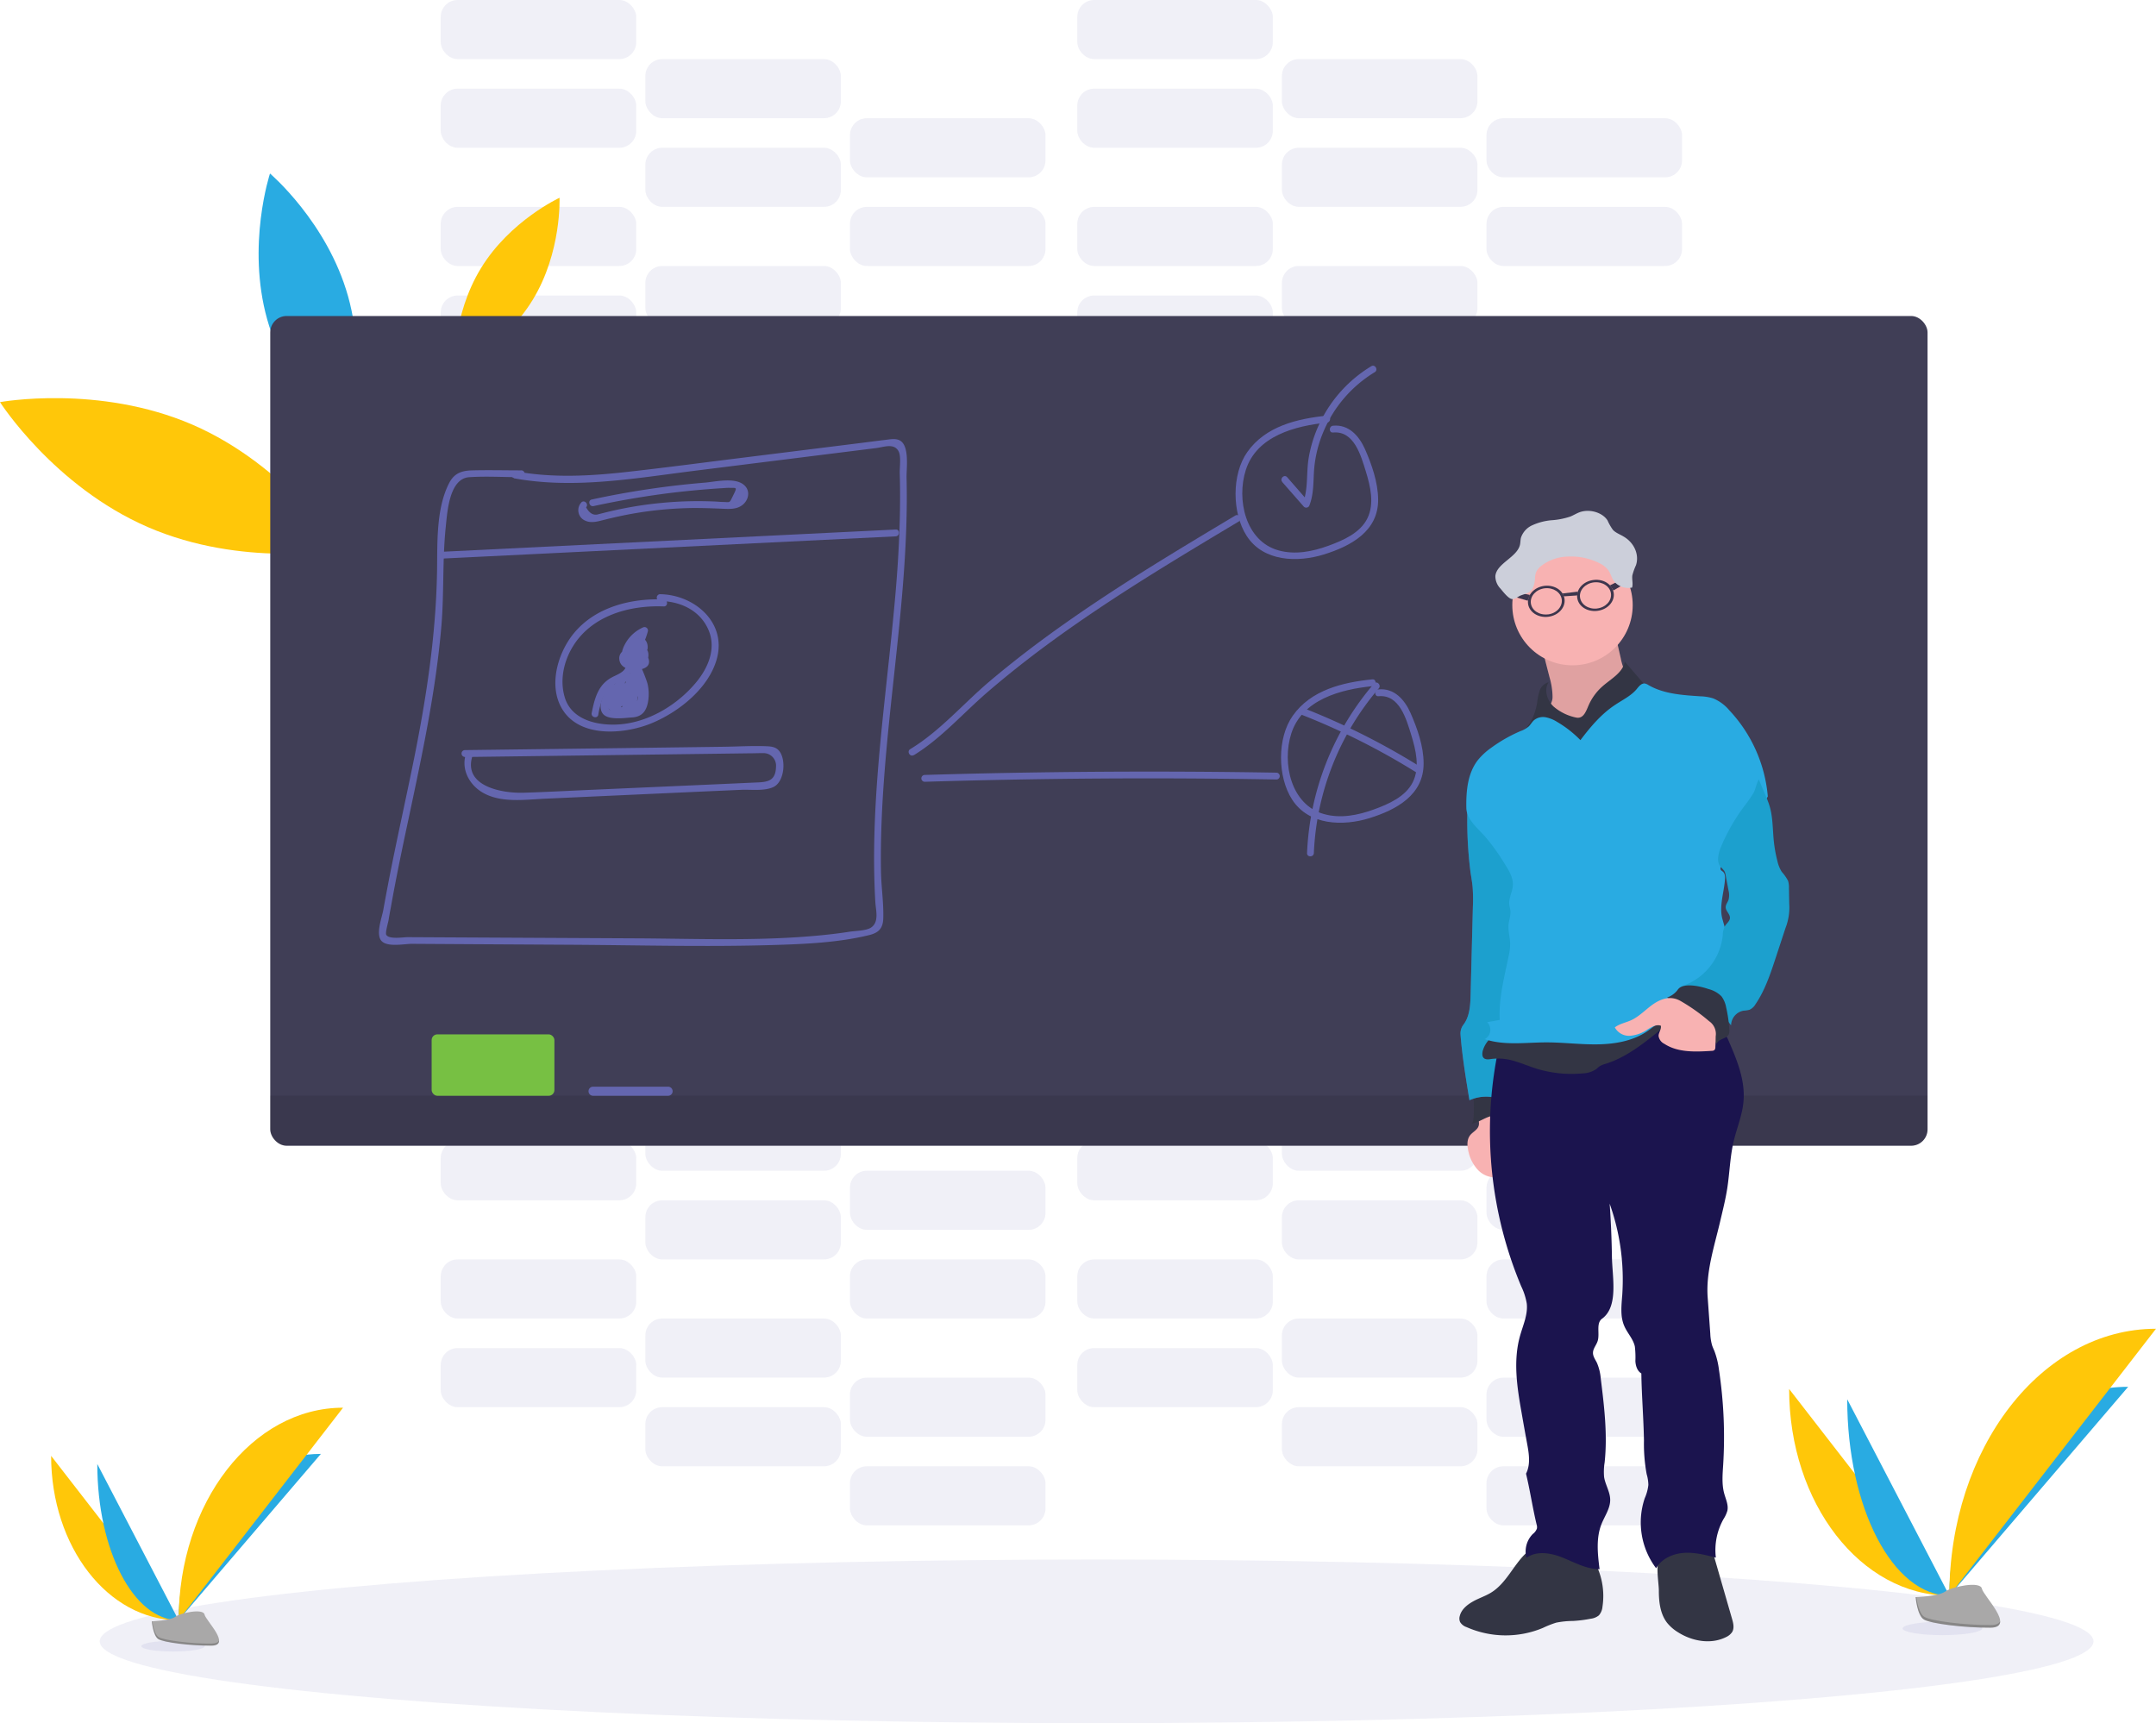 <svg xmlns="http://www.w3.org/2000/svg" viewBox="0 0 724.14 578.79"><defs><style>.cls-1,.cls-7{fill:#6466af;}.cls-1,.cls-5{opacity:0.1;}.cls-1,.cls-16,.cls-5{isolation:isolate;}.cls-2{fill:#ffc709;}.cls-3{fill:#29abe2;}.cls-4{fill:#403e56;}.cls-16,.cls-5{fill:#010101;}.cls-6{fill:#77c043;}.cls-8{fill:#333544;}.cls-9{fill:#f8b2b2;}.cls-10{fill:#5c5684;}.cls-11{fill:#1ca0ce;}.cls-12{fill:#1b144e;}.cls-13{fill:#3d364d;}.cls-14{fill:#cccfda;}.cls-15{fill:#a9a8a8;}.cls-16{opacity:0.2;}</style></defs><title>telimciler</title><g id="Layer_2" data-name="Layer 2"><g id="Layer_2-2" data-name="Layer 2"><rect class="cls-1" x="148.03" y="99.26" width="65.67" height="19.85" rx="5.67"/><rect class="cls-1" x="216.76" y="119.12" width="65.67" height="19.85" rx="5.67"/><rect class="cls-1" x="285.48" y="138.97" width="65.67" height="19.85" rx="5.67"/><rect class="cls-1" x="148.03" y="69.49" width="65.67" height="19.85" rx="5.67"/><rect class="cls-1" x="216.76" y="89.34" width="65.67" height="19.85" rx="5.67"/><rect class="cls-1" x="285.48" y="109.19" width="65.67" height="19.85" rx="5.67"/><rect class="cls-1" x="361.83" y="99.26" width="65.67" height="19.85" rx="5.67"/><rect class="cls-1" x="430.56" y="119.12" width="65.67" height="19.85" rx="5.67"/><rect class="cls-1" x="499.28" y="138.97" width="65.67" height="19.85" rx="5.67"/><rect class="cls-1" x="361.83" y="69.49" width="65.67" height="19.85" rx="5.67"/><rect class="cls-1" x="430.56" y="89.34" width="65.67" height="19.85" rx="5.67"/><rect class="cls-1" x="499.28" y="109.19" width="65.67" height="19.85" rx="5.67"/><rect class="cls-1" x="148.03" y="29.78" width="65.67" height="19.85" rx="5.67"/><rect class="cls-1" x="216.76" y="49.63" width="65.67" height="19.85" rx="5.67"/><rect class="cls-1" x="285.48" y="69.49" width="65.67" height="19.85" rx="5.67"/><rect class="cls-1" x="148.03" width="65.67" height="19.85" rx="5.67"/><rect class="cls-1" x="216.76" y="19.85" width="65.67" height="19.85" rx="5.67"/><rect class="cls-1" x="285.48" y="39.71" width="65.67" height="19.85" rx="5.67"/><rect class="cls-1" x="361.83" y="29.78" width="65.67" height="19.85" rx="5.67"/><rect class="cls-1" x="430.56" y="49.63" width="65.67" height="19.85" rx="5.67"/><rect class="cls-1" x="499.28" y="69.49" width="65.67" height="19.85" rx="5.67"/><rect class="cls-1" x="361.83" width="65.67" height="19.85" rx="5.67"/><rect class="cls-1" x="430.56" y="19.85" width="65.67" height="19.85" rx="5.67"/><rect class="cls-1" x="499.28" y="39.71" width="65.67" height="19.85" rx="5.67"/><rect class="cls-1" x="148.03" y="452.8" width="65.67" height="19.85" rx="5.67"/><rect class="cls-1" x="216.76" y="472.65" width="65.67" height="19.85" rx="5.67"/><rect class="cls-1" x="285.48" y="492.5" width="65.67" height="19.85" rx="5.67"/><rect class="cls-1" x="148.03" y="423.02" width="65.67" height="19.85" rx="5.67"/><rect class="cls-1" x="216.76" y="442.87" width="65.67" height="19.85" rx="5.67"/><rect class="cls-1" x="285.48" y="462.73" width="65.67" height="19.85" rx="5.67"/><rect class="cls-1" x="361.83" y="452.8" width="65.67" height="19.85" rx="5.67"/><rect class="cls-1" x="430.56" y="472.65" width="65.67" height="19.85" rx="5.67"/><rect class="cls-1" x="499.28" y="492.5" width="65.67" height="19.85" rx="5.67"/><rect class="cls-1" x="361.83" y="423.02" width="65.67" height="19.85" rx="5.67"/><rect class="cls-1" x="430.56" y="442.87" width="65.67" height="19.85" rx="5.67"/><rect class="cls-1" x="499.28" y="462.73" width="65.67" height="19.85" rx="5.67"/><rect class="cls-1" x="148.03" y="383.31" width="65.67" height="19.85" rx="5.67"/><rect class="cls-1" x="216.76" y="403.17" width="65.67" height="19.85" rx="5.67"/><rect class="cls-1" x="285.48" y="423.02" width="65.67" height="19.85" rx="5.67"/><rect class="cls-1" x="148.03" y="353.53" width="65.67" height="19.85" rx="5.67"/><rect class="cls-1" x="216.76" y="373.39" width="65.67" height="19.85" rx="5.67"/><rect class="cls-1" x="285.48" y="393.24" width="65.67" height="19.85" rx="5.67"/><rect class="cls-1" x="361.83" y="383.31" width="65.67" height="19.85" rx="5.67"/><rect class="cls-1" x="430.56" y="403.17" width="65.67" height="19.85" rx="5.67"/><rect class="cls-1" x="499.28" y="423.02" width="65.67" height="19.85" rx="5.67"/><rect class="cls-1" x="361.83" y="353.53" width="65.67" height="19.85" rx="5.67"/><rect class="cls-1" x="430.56" y="373.39" width="65.67" height="19.85" rx="5.67"/><rect class="cls-1" x="499.28" y="393.24" width="65.67" height="19.85" rx="5.67"/><ellipse class="cls-1" cx="368.32" cy="551.3" rx="334.83" ry="27.49"/><path class="cls-2" d="M64.64,142.64c31.57,13.68,49.71,42,49.71,42s-33,6.11-64.63-7.57S0,135.07,0,135.07,33.06,129,64.64,142.64Z"/><path class="cls-2" d="M161.53,90.1c9.77-16,26.4-23.67,26.4-23.67s.76,18.28-9,34.27-26.41,23.62-26.41,23.62S151.76,106.05,161.53,90.1Z"/><path class="cls-3" d="M89.74,107.26c7,24.94,26.25,41.35,26.25,41.35s7.93-24,.94-49S90.68,58.28,90.68,58.28,82.75,82.31,89.74,107.26Z"/><rect class="cls-4" x="90.77" y="106.14" width="556.64" height="278.7" rx="5.51"/><path class="cls-5" d="M90.77,368H647.41v11.3a5.5,5.5,0,0,1-5.5,5.5H96.27a5.5,5.5,0,0,1-5.5-5.5V368Z"/><rect class="cls-6" x="144.98" y="347.43" width="41.23" height="20.62" rx="1.91"/><path class="cls-7" d="M199.19,365h25.2a1.53,1.53,0,0,1,1.53,1.53h0a1.53,1.53,0,0,1-1.53,1.52h-25.2a1.52,1.52,0,0,1-1.52-1.52h0A1.52,1.52,0,0,1,199.19,365Z"/><path class="cls-7" d="M172.58,160.64c20.15,3.72,40.71,0,60.78-2.52l61-7.63c2.47-.32,6.06-1.79,7.51,1.22.82,1.69.27,5.35.33,7.29.16,5.34.14,10.69,0,16-.28,10.22-1,20.41-2,30.58-1.86,19.91-4.48,39.71-5.8,59.69-.67,10.17-1,20.38-.71,30.55.07,2.42.17,4.85.32,7.27.16,2.71,1.37,6.74-1.58,8.55-1.69,1-5,1-6.95,1.29-3.05.48-6.1.86-9.22,1.17-20.53,2.06-41.33,1.2-61.94,1.08l-62.23-.32-15.18-.08c-1.38,0-6.33.82-7.18-.81-.36-.7.6-3.95.76-4.82.24-1.44.49-2.87.77-4.3,1.77-10,3.86-20,6-30,4.53-21.38,9.16-42.87,11-64.71.92-11,.31-22,1.44-33,.53-5.07,1.15-16.41,7.91-16.86,5.73-.38,11.62,0,17.36,0a1.15,1.15,0,1,0,0-2.29c-5.42,0-10.85-.14-16.27,0-3.6.07-6.11.93-7.83,4.24-4.39,8.51-3.94,19.86-4.07,29.14-.33,22.23-3.74,44-8.19,65.72-2.24,10.94-4.65,21.85-6.87,32.8-1.05,5.23-2.05,10.47-3,15.73-.43,2.51-2.59,8-.69,10.33s7.75,1.06,10.37,1.07l18.22.11,34.91.2c22.55.13,45.19.76,67.73.1,10.77-.32,22.15-.77,32.63-3.34,3.13-.76,4.63-2.2,4.75-5.53.18-5.16-.66-10.48-.76-15.67-.77-44.36,9.66-88.1,8.59-132.48-.07-3,1.07-10.62-2.23-12.45-1.48-.82-3.41-.37-5-.19-3,.34-5.95.76-8.93,1.12l-38.68,4.82c-12.36,1.53-24.71,3.18-37.1,4.58-13.11,1.53-26.35,2.44-39.41,0-1.45-.26-2.07,1.94-.61,2.21Z"/><path class="cls-7" d="M148.27,187.63l152.58-7.48c1.47-.08,1.48-2.37,0-2.29l-152.58,7.48C146.8,185.41,146.8,187.7,148.27,187.63Z"/><path class="cls-7" d="M195.28,168.75a3.82,3.82,0,0,0,.15,5.4,4.07,4.07,0,0,0,1.2.76c2.05.94,4.46.15,6.5-.36,3.06-.76,6.11-1.44,9.25-2a125.88,125.88,0,0,1,20.69-1.92c3.16,0,6.29.1,9.46.24,2.29.09,4.75.28,6.69-1.14,2.22-1.62,2.93-4.78.77-6.75-3.06-2.79-9.64-1.17-13.17-.88a294.5,294.5,0,0,0-38.07,5.68c-1.44.31-.83,2.52.61,2.21q12.42-2.69,25-4.31,6.19-.77,12.42-1.29c2-.16,3.91-.31,5.87-.42.76-.05,1.57-.13,2.35-.11,2.42.06,2.7-.38,1.25,2.55-1.29,2.58-.88,2.29-3.11,2.2-1,0-1.9-.1-2.85-.15-1.93-.08-3.87-.13-5.81-.13q-6.2,0-12.36.6-5.22.49-10.4,1.42-3.22.57-6.42,1.31c-.94.22-1.89.45-2.83.69l-1.35.34c-1.67.58-3.1-.18-4.27-2.29,1-1.06-.59-2.69-1.62-1.62Z"/><path class="cls-7" d="M222.93,201.34c-11.05-.43-23,2.56-30.26,11.45-5.69,7-8.94,18.89-2.91,26.73,6.49,8.4,20.7,6.92,29.28,3.33,9.07-3.81,19-11.69,21.72-21.54,3.4-12.3-7.63-21.6-19.13-21.73a1.15,1.15,0,0,0,0,2.29c6.56.07,13,2.88,16,9,3.2,6.43.44,13.18-3.82,18.33-6.82,8.19-17.5,14.37-28.37,14.19-6.53-.1-13.75-2.33-15.77-9.22-1.66-5.58-.4-11.68,2.5-16.63,6.28-10.69,19.06-14.31,30.77-13.85,1.47.05,1.47-2.24,0-2.29Z"/><path class="cls-7" d="M212,218.31a3,3,0,0,0-3.83,1.75,3,3,0,0,0-.17,1.3c.23,3,3.51,3.82,6,3.64,2.13-.18,4.62-1,3.87-3.63a3.45,3.45,0,0,0-1.86-2.16,4.31,4.31,0,0,0-2.16-.26c-.28,0-2.87.94-1.77-.19l-1.8-.24a1.89,1.89,0,0,1,.55,1.53,1.16,1.16,0,0,0,1.17,1.13,1.08,1.08,0,0,0,.55-.15,1.53,1.53,0,0,1,2,.82,1.61,1.61,0,0,1,.07,1,1.14,1.14,0,0,0,.86,1.38,1.16,1.16,0,0,0,1.23-.5c.76-1.37,1.69-4.1.54-5.54-.76-1-2.24-.68-3.15-.11a10.73,10.73,0,0,0-1.58,1.35c-.92.81-1.52,1.2-1.18-.37.57-2.85,3.29-5.12,5.77-6.25l-1.68-1.29a24.1,24.1,0,0,1-4.62,9l2,.8a5.1,5.1,0,0,1,3.11-5H214.7l.6,1c-.22,1.44,2,2.06,2.2.6.29-1.88-.9-4.33-3.1-3.41-2.64,1.1-4,4.12-4,6.8,0,.92,1.3,1.63,2,.82a26.89,26.89,0,0,0,5.2-10.07,1.16,1.16,0,0,0-1.69-1.29,12.85,12.85,0,0,0-5.56,4.84c-.93,1.53-2.1,3.91-1.15,5.67a2.43,2.43,0,0,0,3.3.95h0a9.17,9.17,0,0,0,1.92-1.53c.28-.25.6-.69,1-.77s.32-.09,0,.41a4.22,4.22,0,0,1-.67,2.23l2.09.88a3.82,3.82,0,0,0-5.43-4.38l1.73,1a4.15,4.15,0,0,0-.86-2.69,1.17,1.17,0,0,0-1.6-.39,1,1,0,0,0-.2.15,3,3,0,0,0,.08,4.44c1.09.83,1.63,0,2.82-.19,4.07-.53,1.7,1.3.26,1.36a5.34,5.34,0,0,1-1.91-.13c-1.6-.54-1.69-1.24-.3-2.09,1.37.56,2-1.65.61-2.2Z"/><path class="cls-7" d="M210.12,222.49c.94,3-2.94,4.06-4.78,5.12A10.67,10.67,0,0,0,202,230.5c-1.92,2.58-2.64,5.86-3.27,9-.29,1.44,1.91,2,2.21.61a26.12,26.12,0,0,1,1.93-6.59c1.38-2.74,3.35-3.65,5.91-5.06s4.43-3.58,3.52-6.54c-.43-1.41-2.65-.8-2.21.61Z"/><path class="cls-7" d="M213.94,221a2.21,2.21,0,0,0-1.91,2.29c0,.9.6,1.48,1,2.21a17.44,17.44,0,0,1,2.22,4.82c.37,1.64.72,4.58-.13,6.11-1.58,2.83-4.44,2.29-6.87,2.29s-4.07.76-4-2.43c0-1.79,1.3-3.61,2.29-5l-2.09-.28a40,40,0,0,1,.69,7.07c0,1.06,1.63,1.65,2.13.57a43.39,43.39,0,0,0,2.91-8l-2.25-.31.4,5.8a1.15,1.15,0,0,0,2.13.58,2.49,2.49,0,0,0,.57-1c.08-.36-.62-2.78-.91-1.91l2.25.3.16-5.51-2.29.3a11.53,11.53,0,0,1,.43,4.81c-.15,1.28,2,1.57,2.29.31l1.43-7.41-2.09.27a5.08,5.08,0,0,1,.39,3.3c-.17,1.47,2.12,1.45,2.29,0a8.1,8.1,0,0,0-.7-4.45,1.15,1.15,0,0,0-1.59-.39,1.24,1.24,0,0,0-.51.66l-1.44,7.41,2.25.3a12.41,12.41,0,0,0-.51-5.41,1.14,1.14,0,0,0-2.24.3L210.1,234a1.15,1.15,0,0,0,2.25.31l.12-.38a1.14,1.14,0,0,0-.29-1.11c-2.37-2.58-2.85,1.53-3.68,2.66l2.14.58-.4-5.8a1.15,1.15,0,0,0-2.25-.31,41.41,41.41,0,0,1-2.67,7.51l2.14.58a44,44,0,0,0-.77-7.68c-.2-1.05-1.58-1-2.09-.28-1.53,2.2-4.17,7-2.13,9.64,1.78,2.29,7.38,1.41,9.77,1.26,3.77-.21,5.13-2.6,5.55-6.16a15.07,15.07,0,0,0-.29-5.1c-.2-.9-2.29-6.61-2.91-6.5,1.45-.27.83-2.48-.61-2.21Z"/><path class="cls-7" d="M209.5,226.1l-6.25,8.26,2,1.15,4.58-6.63-2.1-.88-2.28,8.71a1.15,1.15,0,0,0,2.09.88,41.18,41.18,0,0,1,3.49-4.91l-1.91-1.11a12.5,12.5,0,0,1-2.87,5.29l1.91,1.12a10.44,10.44,0,0,1,.83-3.06c.59-1.32-1.27-2.49-2-1.16a27.9,27.9,0,0,1-2.21,3.47l2.09.27.47-2.17-2.09-.28.33,1.91a1.16,1.16,0,0,0,1.43.79,1.12,1.12,0,0,0,.49-.29,22.58,22.58,0,0,0,4.58-6.91h-2a10.44,10.44,0,0,1,1.08,3.06c.27,1.37,2.1.86,2.24-.31a62.13,62.13,0,0,0,.51-7.71h-2.3v4.8c0,1.25,2,1.61,2.26.31a8.64,8.64,0,0,1,1.12-3.28h-2a5.05,5.05,0,0,1,.77,2.59,1.15,1.15,0,1,0,2.29,0l.29-1.53h-2.21c.22,1.36,1.06,9-1.92,8.07-.51-.12-.65-.09-.44.09l.68-1.45,1.6-3.38-2.14-.58c.13,1.57.28,3.81-.67,5.16a4,4,0,0,1-4.31.88,7.48,7.48,0,0,1-2-2.09l-1.57,1.53c1.27.92,3.32,3.19,5,3.32,1.24.1,2.29-.93,3.1-1.76a13.25,13.25,0,0,0,3.74-9.79,1.15,1.15,0,1,0-2.29,0v2.61a1.15,1.15,0,0,0,2.29,0v-6.41a1.15,1.15,0,0,0-2.29,0,28,28,0,0,1-.4,4.58l2.25.31a53.08,53.08,0,0,1-.25-5.49,1.15,1.15,0,0,0-1.16-1.13,1.13,1.13,0,0,0-1.08.82c-.35,1.46-.77,2.9-1.17,4.32l2.09-.27-.16-.61c-.11-1.46-2.4-1.47-2.29,0a4.2,4.2,0,0,0,.47,1.77,1.16,1.16,0,0,0,2.09-.27c.44-1.44.83-2.88,1.17-4.33l-2.25-.3a53.08,53.08,0,0,0,.25,5.49c.12,1.17,2,1.68,2.25.3a32.58,32.58,0,0,0,.48-5.22h-2.29v6.41h2.29v-2.61h-2.29a11.06,11.06,0,0,1-2.79,7.85,10.65,10.65,0,0,1-1,.94c-.54.52-1,.45-1.48-.23a20,20,0,0,1-3.15-2.3c-.95-.67-2.24.67-1.57,1.57,1.75,2.34,4.37,4.94,7.63,3.82,3.43-1.22,3.9-5.86,3.64-8.91-.09-1-1.61-1.71-2.13-.58-.77,1.62-1.53,3.22-2.29,4.84a4.17,4.17,0,0,0-.69,2c.25,1.72,2.34,1.44,3.62,1.34,5-.37,4.18-7.42,3.61-11-.19-1.17-1.9-1-2.21,0a7,7,0,0,0-.37,2.17h2.29a9,9,0,0,0-1.08-3.75,1.15,1.15,0,0,0-1.58-.39,1.12,1.12,0,0,0-.39.39,10.93,10.93,0,0,0-1.36,3.82l2.29.31v-4.81a1.15,1.15,0,0,0-2.29,0,62.29,62.29,0,0,1-.51,7.72l2.26-.31a13,13,0,0,0-1.31-3.57,1.15,1.15,0,0,0-1.58-.4,1.27,1.27,0,0,0-.4.4,20.89,20.89,0,0,1-4.22,6.44l1.92.51-.34-1.91c-.18-1-1.61-1-2.09-.28a5,5,0,0,0-.7,3.94c.19,1.09,1.57,1,2.1.28a26.61,26.61,0,0,0,2.2-3.46l-2-1.16a13.25,13.25,0,0,0-1.06,3.59c-.14,1,1.06,2.07,1.91,1.12a15.36,15.36,0,0,0,3.47-6.31c.28-1-1.15-2-1.92-1.11a44.68,44.68,0,0,0-3.82,5.34l2.1.89,2.33-8.68a1.16,1.16,0,0,0-2.1-.89l-4.58,6.64c-.85,1.23,1.11,2.29,2,1.15l6.23-8.25c.89-1.17-1.1-2.29-2-1.16Z"/><path class="cls-7" d="M306.92,253.66c9.16-5.61,16.45-14,24.54-21,8.78-7.58,18-14.65,27.49-21.34,18.43-13,37.79-24.59,57.13-36.17a1.15,1.15,0,0,0-1.15-2c-19.35,11.58-38.71,23.17-57.14,36.18-8.7,6.11-17.19,12.58-25.33,19.45-8.86,7.49-16.75,16.8-26.73,22.84-1.26.76-.1,2.75,1.16,2Z"/><path class="cls-7" d="M445.65,139.62c-9.92,1-20.61,3.53-26.72,12.22-5.28,7.46-5.16,20.49-.21,28.16,5.63,8.71,17.13,9,26.06,6.2s18.18-7.75,18.1-18.43c-.05-5.72-2.12-11.69-4.4-16.88-2-4.48-5.46-8.4-10.74-7.9-1.46.13-1.48,2.42,0,2.29,7.07-.66,9.35,7.75,11,13.05,1.53,5,2.94,10.82.54,15.75s-8.18,7.44-13.12,9.24c-5.34,1.94-11.21,3.12-16.79,1.53-11.06-3.1-14.12-17.11-10.93-27,3.66-11.45,16.64-14.82,27.22-15.89,1.45-.14,1.47-2.44,0-2.29Z"/><path class="cls-7" d="M460.92,228.19c-9.92,1-20.61,3.54-26.72,12.22-5.28,7.47-5.16,20.5-.21,28.16,5.63,8.71,17.13,9,26.06,6.21s18.18-7.76,18.1-18.43c0-5.73-2.12-11.69-4.4-16.89-2-4.48-5.46-8.4-10.74-7.9-1.46.14-1.48,2.43,0,2.29,7.08-.65,9.35,7.75,11,13.06,1.53,5,2.94,10.82.54,15.74s-8.17,7.44-13.11,9.24c-5.35,1.94-11.22,3.13-16.8,1.53-11.06-3.09-14.11-17.1-10.93-27.05,3.67-11.45,16.65-14.82,27.22-15.89,1.45-.14,1.47-2.43,0-2.29Z"/><path class="cls-7" d="M430.68,161.92l7.23,8.25a1.15,1.15,0,0,0,1.63,0,1.11,1.11,0,0,0,.28-.48c1.53-4,1.24-8.18,1.59-12.4a41,41,0,0,1,3.25-12.65A42.68,42.68,0,0,1,461.75,125c1.26-.76.1-2.75-1.16-2a44.85,44.85,0,0,0-17.27,19,43.87,43.87,0,0,0-3.82,12.12c-.77,5-.07,10.15-1.9,14.91l1.91-.51-7.19-8.24c-1-1.1-2.59.52-1.62,1.62Z"/><path class="cls-7" d="M310.61,262.59q59.07-1.81,118.18-.77a1.15,1.15,0,0,0,0-2.29q-59.09-1-118.18.76A1.15,1.15,0,0,0,310.61,262.59Z"/><path class="cls-7" d="M437,240a235.75,235.75,0,0,1,38.69,19.44,1.15,1.15,0,0,0,1.16-2,239.16,239.16,0,0,0-39.21-19.67c-1.36-.54-2,1.67-.6,2.21Z"/><path class="cls-7" d="M461.47,229.62A93.53,93.53,0,0,0,439,286.53c-.06,1.47,2.23,1.47,2.29,0a91,91,0,0,1,21.78-55.29c1-1.11-.65-2.74-1.62-1.62Z"/><path class="cls-7" d="M156.08,254.27l85.35-1.11,9.81-.13c1.76,0,3.53-.07,5.29-.07a4.21,4.21,0,0,1,4.11,4.58c-.12,5.34-3.48,5.15-7.87,5.34l-10.61.48L199,265.27c-7.73.34-15.48.76-23.21,1-7,.21-20.25-2.07-17.15-12.22.43-1.41-1.78-2-2.21-.61-1.53,5,1.17,10.06,5.52,12.68,6.18,3.71,14.32,2.45,21.14,2.15l53-2.41,12.88-.57c3.29-.15,7.88.52,10.91-1,3.56-1.79,4.19-8.92,1.94-11.92-1.15-1.52-2.77-1.66-4.58-1.73-4.75-.18-9.58.13-14.34.19l-26.43.35-60.41.77a1.15,1.15,0,0,0,0,2.29Z"/><path class="cls-8" d="M500.9,534.88c-1.93,1.21-4.13,1.89-6.11,3s-3.92,2.66-4.48,4.86a3,3,0,0,0,.09,2.07,4,4,0,0,0,2.14,1.7,32.48,32.48,0,0,0,25.67.29,33.21,33.21,0,0,1,4.43-1.76,29.09,29.09,0,0,1,5.67-.58,42.79,42.79,0,0,0,6-.76,5.3,5.3,0,0,0,2.71-1.12,5.08,5.08,0,0,0,1.21-2.92,24,24,0,0,0-3.82-17,5.84,5.84,0,0,0-1.66-1.77,6.62,6.62,0,0,0-2.65-.71c-3.82-.46-7.82-1.32-11.68-1.41-2.76-.06-4.15,1.25-6.11,3.15C508.23,525.9,505.87,531.78,500.9,534.88Z"/><path class="cls-8" d="M557.16,534.32c0,3.74.45,7.7,2.72,10.69a14.18,14.18,0,0,0,3.71,3.24c4.8,3.06,11.15,4.18,16.21,1.59a4.85,4.85,0,0,0,2-1.69c.77-1.33.36-3-.07-4.46l-7.31-25.35c-4.73.73-11.68,1.24-15.88,3.64C555.51,523.71,557.16,531,557.16,534.32Z"/><path class="cls-9" d="M496.61,378.22c-.45,1.4-2.05,2-2.93,3.22-1,1.39-.92,3.3-.55,5a13.22,13.22,0,0,0,3.35,6.61,7.94,7.94,0,0,0,6.88,2.33,5.72,5.72,0,0,0,4.66-5.14,9.63,9.63,0,0,0-.72-3.3l-5.2-15.06a.78.78,0,0,0-.37-.51.72.72,0,0,0-.57.1c-1.23.58-3.7,1.19-4.42,2.46S497.12,376.84,496.61,378.22Z"/><path class="cls-8" d="M494.17,377.46c1.9-.29,3.57-1.41,5.34-2.14s4-1,5.51.21c.43.35.84.83,1.4.82A55.12,55.12,0,0,0,503,365.48a.86.86,0,0,0-.3-.42.82.82,0,0,0-.65,0l-5.14,1.34c-1.9.5-2.12.34-2,2.22C495,369.45,495.4,377.46,494.17,377.46Z"/><path class="cls-10" d="M493.6,268.73a7.28,7.28,0,0,0-.76,4A136.88,136.88,0,0,0,493.91,293c.24,1.6.53,3.21.69,4.82a54.79,54.79,0,0,1,.1,6.78L493.94,334c-.09,3.6-.27,7.46-2.5,10.29a4.92,4.92,0,0,0-.89,3.26c.58,7.38,1.8,14.69,3,22a13.6,13.6,0,0,1,12.32.59,135.86,135.86,0,0,0,6.33-37.41c.18-6.26-.09-12.55.87-18.73,1.61-10.4,1-21.06-.23-31.52-.37-3.32-1.17-6.73-3.29-9.3a14.18,14.18,0,0,0-7.64-4.4C499.11,268,496.58,268.78,493.6,268.73Z"/><path class="cls-11" d="M493.6,268.73a7.28,7.28,0,0,0-.76,4A136.88,136.88,0,0,0,493.91,293c.24,1.6.53,3.21.69,4.82a54.79,54.79,0,0,1,.1,6.78L493.94,334c-.09,3.6-.27,7.46-2.5,10.29a4.92,4.92,0,0,0-.89,3.26c.58,7.38,1.8,14.69,3,22a13.6,13.6,0,0,1,12.32.59,135.86,135.86,0,0,0,6.33-37.41c.18-6.26-.09-12.55.87-18.73,1.61-10.4,1-21.06-.23-31.52-.37-3.32-1.17-6.73-3.29-9.3a14.18,14.18,0,0,0-7.64-4.4C499.11,268,496.58,268.78,493.6,268.73Z"/><path class="cls-12" d="M502.94,354a134.76,134.76,0,0,0,8,78.07,21.34,21.34,0,0,1,1.86,5.78c.42,3.74-1.3,7.33-2.29,10.95-2.29,8.23-1,17,.5,25.42q.91,5.26,1.88,10.53c.64,3.42,1.25,7.14-.34,10.24,1.37,5.7,2.18,11.34,3.54,17a3.12,3.12,0,0,1,.13,1.39,4,4,0,0,1-1.4,1.87,8.38,8.38,0,0,0-2.13,8c3.49-2.51,8.36-1.63,12.34,0s7.91,3.82,12.22,3.82c-.63-5.06-1.23-10.36.63-15.11,1.09-2.75,3-5.34,2.94-8.28-.05-2.64-1.66-5-2.05-7.59a19.78,19.78,0,0,1,.18-4.86c1-9.34-.13-18.78-1.29-28.11a17,17,0,0,0-1.29-5.35c-.54-1.1-1.35-2.15-1.33-3.38,0-1.43,1.15-2.59,1.58-4,.76-2.5-.64-5.91,1.47-7.46,5.57-4.09,3.44-13.86,3.31-20.77q-.13-9-.76-17.87a76.08,76.08,0,0,1,4.22,30.8c-.25,3.42-.7,7,.64,10.18,1,2.43,3.05,4.43,3.6,7a30.14,30.14,0,0,1,.18,4.85c.07,1.62.62,3.38,2,4.2.11,7.36.76,15.23.88,22.59a55.59,55.59,0,0,0,.91,11.23,13.82,13.82,0,0,1,.57,3.62,15,15,0,0,1-1.21,4.45,25.52,25.52,0,0,0,3.82,23.55c1.8-3.19,5.56-4.89,9.23-5.16s7.28.66,10.83,1.59a21.23,21.23,0,0,1,2.54-12.9,11,11,0,0,0,1.33-2.87c.41-1.94-.55-3.88-1.07-5.79-.84-3.06-.55-6.35-.35-9.54a151,151,0,0,0-1.41-32,27.47,27.47,0,0,0-1.46-6.11c-.27-.7-.61-1.37-.84-2.08a16.18,16.18,0,0,1-.61-3.91l-.88-12.22c-.62-8.56,2.19-17,4.16-25.36.87-3.75,1.83-7.48,2.42-11.28.8-5.18.93-10.47,2.1-15.58,1.06-4.58,3-9.05,3.36-13.74.61-7.28-2.42-14.31-5.35-21-1.22-2.74-5.84-2.47-8.81-3-21.07-3.46-43.26-3.48-63.13,4.32A15.64,15.64,0,0,0,502.94,354Z"/><path class="cls-9" d="M518.12,218.46l2.34,9.08a24.63,24.63,0,0,1,1,6.43,4.81,4.81,0,0,1-.52,2.29,5.37,5.37,0,0,1-1.45,1.48c-1.59,1.21-2.7,4-4.53,4.89.94,1.63,2.24.57,3.94,1.39,3,1.45,5.72,3.53,8.95,4.25,3.06.67,6.27,0,9.3-.77,4.3-1.16,8.57-2.77,12-5.59s5.43-5.31,5.41-9.76c-3.81.45-7.21-3.41-8.9-6.87a19.11,19.11,0,0,1-1.28-4.12l-2.05-9c-2.23.49-4,2.08-6.18,2.92a22.57,22.57,0,0,1-7,1,75.05,75.05,0,0,0-12.49,1.62c-.57.11-1.28.47-1.14,1"/><path class="cls-5" d="M518.12,218.46l2.34,9.08a24.63,24.63,0,0,1,1,6.43,4.81,4.81,0,0,1-.52,2.29,5.37,5.37,0,0,1-1.45,1.48c-1.59,1.21-2.7,4-4.53,4.89.94,1.63,2.24.57,3.94,1.39,3,1.45,5.72,3.53,8.95,4.25,3.06.67,6.27,0,9.3-.77,4.3-1.16,8.57-2.77,12-5.59s5.43-5.31,5.41-9.76c-3.81.45-7.21-3.41-8.9-6.87a19.11,19.11,0,0,1-1.28-4.12l-2.05-9c-2.23.49-4,2.08-6.18,2.92a22.57,22.57,0,0,1-7,1,75.05,75.05,0,0,0-12.49,1.62c-.57.11-1.28.47-1.14,1"/><circle class="cls-9" cx="528.16" cy="203.25" r="20.22"/><path class="cls-8" d="M533.72,236.58a18.23,18.23,0,0,1,4.58-6.11c2.85-2.5,6.75-4.52,7.42-8.25l6.17,7.19a3.38,3.38,0,0,1,.76,1.17,3,3,0,0,1-.58,2.38c-1.53,2.43-3.93,4.18-6.21,5.94a189.07,189.07,0,0,0-15,13.19,1.43,1.43,0,0,1-.8.49,1.45,1.45,0,0,1-.83-.23,35,35,0,0,1-10.67-8.68c-.22-.27-.49-.57-.85-.55a1.09,1.09,0,0,0-.57.3c-2.06,1.68-4.3,3.69-6.94,3.43,3.42-2.45,5.35-6.55,6.07-10.69a19.92,19.92,0,0,1,.87-4.18,4.33,4.33,0,0,1,3-2.82c-1.66,2.54-.52,6.14,1.71,8.2a16.89,16.89,0,0,0,7.58,3.67C532,241.52,532.8,238.58,533.72,236.58Z"/><path class="cls-8" d="M507.42,356.06c2.88.71,5.6,1.92,8.4,2.81a40,40,0,0,0,15.76,1.66,8.55,8.55,0,0,0,4.59-1.46c.35-.29.68-.63,1.06-.9a7.73,7.73,0,0,1,2.06-.85c7-2.19,12.86-6.92,18.55-11.54.19-.16.39-.35.38-.59a.82.82,0,0,0-.23-.44l-3-3.43c-7.85,1.33-15.89.83-23.86.63a34.88,34.88,0,0,0-4.9.13,47,47,0,0,0-4.67.92c-5.89,1.28-11.91,1.77-17.87,2.61a2,2,0,0,0-1.82,1.07l-2.09,2.94A9.34,9.34,0,0,0,498,353c-.49,2.3.54,3.06,2.48,2.76A18.07,18.07,0,0,1,507.42,356.06Z"/><path class="cls-3" d="M530.82,248.6a37.19,37.19,0,0,0-7.87-6.15,11.23,11.23,0,0,0-3.82-1.53,4.79,4.79,0,0,0-3.91,1c-.68.61-1.11,1.45-1.76,2.08a8.73,8.73,0,0,1-2.8,1.58,50.22,50.22,0,0,0-9.82,5.6,22.25,22.25,0,0,0-4.45,4.11c-3.46,4.43-4,10.45-3.89,16.07.07,3.91,3.82,6.81,6.4,9.74a71.27,71.27,0,0,1,6.55,9.16c1.39,2.2,2.85,4.58,2.67,7.2-.15,2.15-1.4,4.16-1.2,6.3.07.76.31,1.46.38,2.21.14,1.52-.46,3.05-.62,4.58-.2,2.16.5,4.3.54,6.48a20.59,20.59,0,0,1-.57,4.42c-1.46,7-3.3,14-2.93,21.12l-4.23.76a3.58,3.58,0,0,1,.05,5.06,3.3,3.3,0,0,1-.87.65c6.61,2.21,13.75,1.09,20.75,1.08,5.8,0,11.57.77,17.36.66s11.76-1.15,16.53-4.43c1.3-.88,2.49-1.92,3.85-2.69a18.87,18.87,0,0,1,5.85-1.91,57.87,57.87,0,0,1,11.45-1c1.88,0,3.92.08,5.42-1.05s2.07-3.52,2.29-5.57.36-4.35.4-6.53a28.69,28.69,0,0,0-.27-5.07,34.93,34.93,0,0,0-.89-3.63l-2.88-10.14c-1.19-4.18.46-8.77.82-13.11.08-1,.1-2.22-.69-2.87-.28-.24-.67-.4-.76-.77a1.27,1.27,0,0,1,.18-1c1.53-3.05,3.82-5.75,5.91-8.5a176.29,176.29,0,0,0,9.77-15,48.33,48.33,0,0,0-12.93-28.93,14,14,0,0,0-5.42-4,16,16,0,0,0-4.3-.7c-6-.4-12.22-.76-17.44-3.77a3.26,3.26,0,0,0-1.24-.53c-1.15-.13-2,1-2.74,1.91-1.93,2.29-4.76,3.61-7.25,5.29C537.8,239.84,534.17,244.18,530.82,248.6Z"/><path class="cls-11" d="M594.28,270.52c1.19,3.77,1.08,7.8,1.47,11.73a45.31,45.31,0,0,0,1.24,7,11.29,11.29,0,0,0,1.45,3.58,15.39,15.39,0,0,1,2.11,3,7.12,7.12,0,0,1,.31,2.38l.09,5.27a18.82,18.82,0,0,1-1.24,8.2l-3.29,10c-1.78,5.42-3.6,10.93-6.81,15.65a4.52,4.52,0,0,1-2,1.84,9.48,9.48,0,0,1-2,.3,5.09,5.09,0,0,0-4.19,4.94,11.65,11.65,0,0,0-2.82-2.87L572,336.2a28.5,28.5,0,0,0-7.46-4.83,20.25,20.25,0,0,0,14.07-17,7.56,7.56,0,0,1,.76-3.34c.56-.9,1.59-1.59,1.67-2.65.09-1.34-1.43-2.35-1.43-3.68,0-.89.66-1.62.95-2.45a6.19,6.19,0,0,0,0-3.14L579.6,294a4,4,0,0,0-.46-1.47A9.4,9.4,0,0,0,578,291.3c-1.58-1.78-.88-4.58,0-6.77a65.12,65.12,0,0,1,7.81-13.69,47.11,47.11,0,0,0,3.11-4.44c.81-1.41,1-3.36,1.84-4.59C591.85,264.7,593.34,267.55,594.28,270.52Z"/><path class="cls-8" d="M564.27,331.68a3.5,3.5,0,0,0-.88.92,7.61,7.61,0,0,1-3.45,2.46c.76.55,1.45,1.1,2.17,1.65a94.8,94.8,0,0,1,14.51,13.88c.48-1.72,3.36-1.6,4.06-3.24a3.06,3.06,0,0,0,.15-1.47,44.68,44.68,0,0,0-1.09-7.63,8.85,8.85,0,0,0-1.53-3.58,9.25,9.25,0,0,0-4.32-2.44C571.48,331.39,566.71,330.21,564.27,331.68Z"/><path class="cls-9" d="M554.72,337.68c-2.29,1.7-4.3,3.82-6.87,5-1.82.83-3.89,1.18-5.48,2.41a5.43,5.43,0,0,0,5.2,2.81,12.25,12.25,0,0,0,5.81-2.13c1.36-.84,3-1.81,4.46-1.23.23,1.16-.77,2.26-.77,3.43A3.46,3.46,0,0,0,559,350.6c4.58,3,10.48,2.71,15.94,2.37a1.47,1.47,0,0,0,.88-.26,1.41,1.41,0,0,0,.32-1c.07-1.2.1-2.4.11-3.61a5.18,5.18,0,0,0-2.21-5.1,62.45,62.45,0,0,0-9.55-6.76C561.14,334.28,557.74,335.44,554.72,337.68Z"/><path class="cls-13" d="M535.26,194.8c-3.39.4-5.86,3-5.52,5.93s3.37,4.86,6.76,4.45,5.86-3.05,5.51-5.93S538.65,194.39,535.26,194.8Zm1.15,9.59c-2.87.34-5.43-1.35-5.73-3.78s1.81-4.67,4.67-5,5.43,1.34,5.73,3.77-1.81,4.67-4.67,5Z"/><path class="cls-13" d="M518.73,196.78c-3.39.41-5.85,3.05-5.51,5.93s3.37,4.86,6.76,4.46,5.85-3.06,5.51-5.94S522.12,196.38,518.73,196.78Zm1.16,9.58c-2.87.35-5.43-1.34-5.72-3.76s1.79-4.67,4.66-5,5.43,1.35,5.72,3.78-1.8,4.67-4.66,5Z"/><polygon class="cls-13" points="506.46 198.25 513.83 199.83 513.11 201.77 506.16 199.73 506.46 198.25"/><polygon class="cls-13" points="547.53 193.32 540.74 196.6 541.91 198.31 548.18 194.68 547.53 193.32"/><polygon class="cls-13" points="524.81 199.34 529.98 198.72 529.71 200 525.28 200.3 524.81 199.34"/><path class="cls-14" d="M514.79,197.61a8.4,8.4,0,0,0,.76-3.34,7.33,7.33,0,0,1,.35-2,5.63,5.63,0,0,1,1.67-2.13,15.32,15.32,0,0,1,9.16-3.2,21.19,21.19,0,0,1,10.6,2.29,8.28,8.28,0,0,1,2.63,2c1.07,1.31,1.3,3,2.38,4.29a6.24,6.24,0,0,0,5.84,1.83c.38-1.33-.11-2.73.08-4.09a20.1,20.1,0,0,1,1.21-3.39c1.19-3.49-.54-7.54-4.1-9.62-1.24-.77-2.71-1.26-3.65-2.3a17.25,17.25,0,0,1-1.79-3.13c-1.7-2.72-6.11-4-9.46-2.74-1.05.4-2,1-3.05,1.43a25.35,25.35,0,0,1-6.43,1.24,19.71,19.71,0,0,0-6.23,1.63,7,7,0,0,0-3.91,4.22c-.2.82-.16,1.68-.36,2.49-1.06,4.15-7.86,6.17-8.24,10.4a6,6,0,0,0,1.73,4.23c.72.85,2.44,3.12,3.65,3.45s2.14-.83,3.3-1.22C512.76,199.29,513.87,199.17,514.79,197.61Z"/><path class="cls-2" d="M600.92,466.54c0,38.37,24.07,69.41,53.81,69.41"/><path class="cls-3" d="M654.73,536c0-38.8,26.87-70.19,60.06-70.19"/><path class="cls-3" d="M620.43,470c0,36.44,15.34,65.93,34.3,65.93"/><path class="cls-2" d="M654.73,536c0-49.57,31-89.69,69.41-89.69"/><ellipse class="cls-1" cx="652.4" cy="546.96" rx="13.38" ry="2.26"/><path class="cls-15" d="M643.42,536.45s7.63-.24,9.92-1.87,11.74-3.6,12.31-1,11.46,13.06,2.85,13.13-20-1.34-22.31-2.74S643.42,536.45,643.42,536.45Z"/><path class="cls-16" d="M668.66,545.83c-8.61.06-20-1.35-22.31-2.75-1.75-1.06-2.44-4.88-2.68-6.64h-.25s.48,6.16,2.78,7.55,13.7,2.81,22.31,2.74c2.49,0,3.34-.9,3.3-2.21C671.46,545.31,670.55,545.81,668.66,545.83Z"/><path class="cls-2" d="M17.17,489c0,30.54,19.15,55.22,42.81,55.22"/><path class="cls-3" d="M60,544.18c0-30.86,21.38-55.84,47.78-55.84"/><path class="cls-3" d="M32.68,491.74c0,29,12.22,52.46,27.3,52.46"/><path class="cls-2" d="M60,544.18c0-39.44,24.7-71.35,55.22-71.35"/><ellipse class="cls-1" cx="58.12" cy="552.93" rx="10.64" ry="1.8"/><path class="cls-15" d="M51,544.57s6.07-.19,7.89-1.52,9.35-2.87,9.8-.77,9.12,10.39,2.29,10.45S55,551.66,53.21,550.55,51,544.57,51,544.57Z"/><path class="cls-16" d="M71.06,552.06c-6.87.06-15.93-1.07-17.75-2.18-1.39-.84-1.94-3.89-2.14-5.28H51s.38,4.89,2.2,6,10.91,2.23,17.76,2.18c2,0,2.66-.72,2.62-1.76C73.29,551.63,72.53,552,71.06,552.06Z"/></g></g></svg>